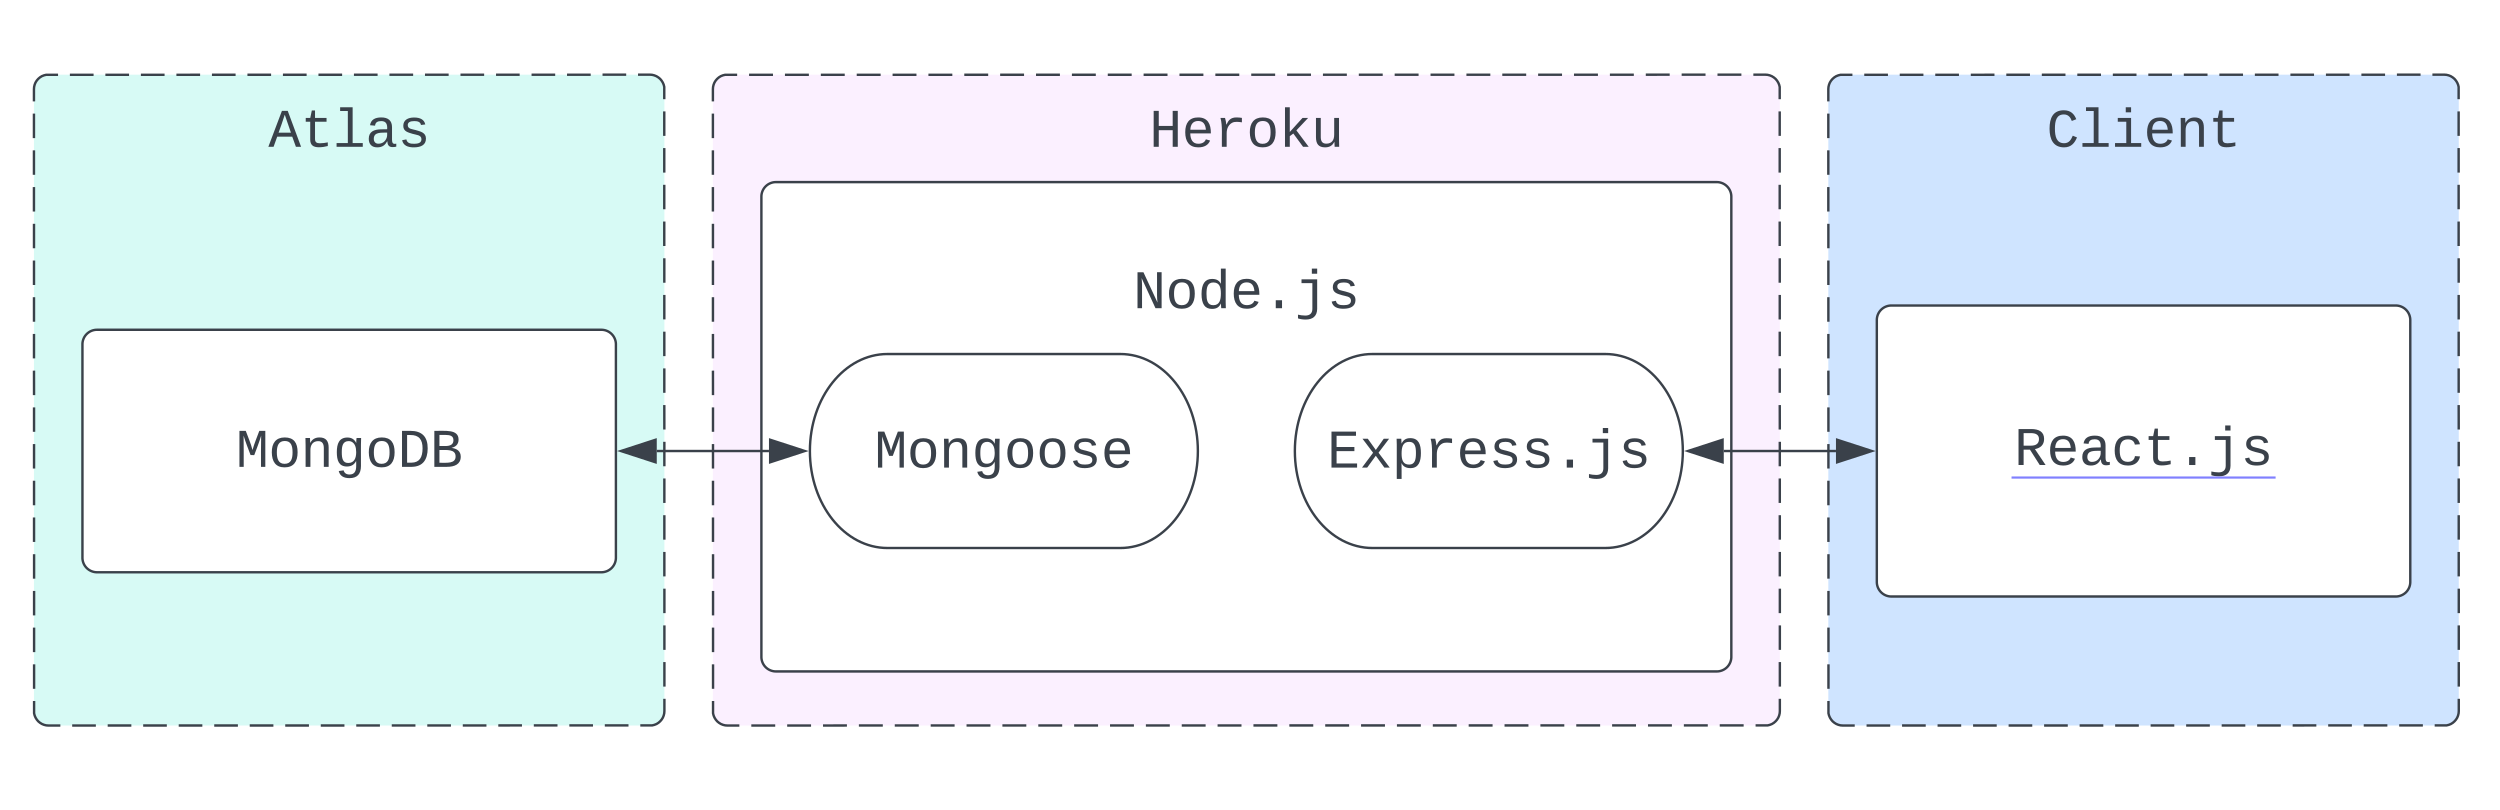 <svg xmlns="http://www.w3.org/2000/svg" xmlns:xlink="http://www.w3.org/1999/xlink" xmlns:lucid="lucid" width="1031" height="334"><g transform="translate(-366 -214)" lucid:page-tab-id="0_0"><path d="M1120 250.78a6 6 0 0 1 6-6h248a6 6 0 0 1 6 6v256.44a6 6 0 0 1-6 6h-248a6 6 0 0 1-6-6z" fill="#cfe4ff"/><path d="M1134.82 244.85h9.77m4.87 0h9.76m4.88 0h9.77m4.88 0l9.77-.02m4.88 0h9.76m4.88 0h9.76m4.88 0h9.77m4.88 0h9.76m4.87-.02h9.76m4.88 0h9.78m4.88 0h9.76m4.88 0h9.76m4.9 0h9.75m4.9 0h9.75m4.88 0h9.76m4.88-.02h9.76m4.88 0h4.88l.94.07.9.22.88.36.8.5.72.6.6.72.5.8.37.87.23.92v5.05m0 5.03v10.1m0 5.04v10.1m0 5.04v10.1m0 5.05v10.1m.02 5.04v10.1m0 5.03v10.1m0 5.04v10.1m0 5.04V376m0 5.05l.02 10.1m0 5.04v10.1m0 5.03v10.1m0 5.04v10.1m0 5.04v10.1m.02 5.05v10.1m0 5.05V482m0 5.04v10.1m0 5.04v5.04l-.07.94-.22.92-.35.87-.5.8-.6.7-.72.63-.8.5-.88.35-.9.22h-4.9m-4.87 0h-9.77m-4.87 0h-9.76m-4.88 0h-9.77m-4.88 0l-9.77.02m-4.88 0h-9.76m-4.88 0h-9.76m-4.88 0h-9.77m-4.88 0h-9.76m-4.87.02h-9.76m-4.88 0h-9.78m-4.88 0h-9.76m-4.88 0h-9.76m-4.9 0h-9.75m-4.9 0h-9.75m-4.88 0h-9.76m-4.88.02h-9.76m-4.88 0H1126l-.94-.07-.9-.22-.88-.36-.8-.5-.72-.6-.6-.72-.5-.8-.37-.87-.23-.92v-5.05m0-5.03v-10.1m0-5.04v-10.1m0-5.04v-10.1m0-5.05v-10.1m-.02-5.04v-10.1m0-5.03v-10.1m0-5.04v-10.1m0-5.04V382m0-5.05l-.02-10.1m0-5.04v-10.1m0-5.03v-10.1m0-5.04v-10.1m0-5.04v-10.1m-.02-5.05v-10.1m0-5.05V276m0-5.04v-10.1m0-5.04v-5.04l.07-.94.22-.92.35-.87.5-.8.6-.7.72-.63.8-.5.88-.35.9-.22h4.9" stroke="#3a414a" fill="none"/><use xlink:href="#a" transform="matrix(1,0,0,1,1132,256.778) translate(77.993 17.773)"/><use xlink:href="#b" transform="matrix(1,0,0,1,1132,256.778) translate(118 39.996)"/><use xlink:href="#b" transform="matrix(1,0,0,1,1132,256.778) translate(118 62.218)"/><use xlink:href="#b" transform="matrix(1,0,0,1,1132,256.778) translate(118 84.44)"/><use xlink:href="#b" transform="matrix(1,0,0,1,1132,256.778) translate(118 106.662)"/><use xlink:href="#b" transform="matrix(1,0,0,1,1132,256.778) translate(118 128.885)"/><use xlink:href="#b" transform="matrix(1,0,0,1,1132,256.778) translate(118 151.107)"/><use xlink:href="#b" transform="matrix(1,0,0,1,1132,256.778) translate(118 173.329)"/><use xlink:href="#b" transform="matrix(1,0,0,1,1132,256.778) translate(118 195.551)"/><use xlink:href="#b" transform="matrix(1,0,0,1,1132,256.778) translate(118 217.773)"/><use xlink:href="#c" transform="matrix(1,0,0,1,1132,256.778) translate(118 239.996)"/><path d="M660 250.78a6 6 0 0 1 6-6h428a6 6 0 0 1 6 6v256.44a6 6 0 0 1-6 6H666a6 6 0 0 1-6-6z" fill="#fbf0ff"/><path d="M674.92 244.85h9.86m4.93 0h9.87m4.93 0h9.86m4.94 0h9.86m4.93 0h9.85m4.93 0h9.86m4.93-.02h9.86m4.93 0h9.86m4.93 0h9.86m4.94 0h9.86m4.93 0h9.86m4.92 0h9.86m4.93 0h9.87m4.93 0h9.87m4.93-.02h9.86m4.93 0h9.85m4.93 0h9.86m4.93 0h9.86m4.93 0h9.86m4.93 0h9.86m4.94 0h9.86m4.93 0h9.86m4.92 0h9.86m4.93 0h9.88m4.93 0h9.87m4.93 0l9.86-.02m4.93 0h9.85m4.93 0h9.86m4.93 0h4.93l.94.07.9.22.88.36.8.5.72.6.6.72.5.8.37.87.23.92v5.05m0 5.03v10.1m0 5.04v10.1m0 5.04v10.1m0 5.05v10.1m.02 5.04v10.1m0 5.03v10.1m0 5.04v10.1m0 5.04V376m0 5.05l.02 10.1m0 5.04v10.1m0 5.03v10.1m0 5.04v10.1m0 5.04v10.1m.02 5.05v10.1m0 5.05V482m0 5.04v10.1m0 5.04v5.04l-.07.94-.22.92-.35.87-.5.8-.6.7-.72.63-.8.5-.88.35-.9.22H1090m-4.92 0h-9.86m-4.93 0h-9.87m-4.93 0h-9.86m-4.94 0h-9.86m-4.93 0h-9.85m-4.93 0h-9.86m-4.93.02h-9.86m-4.93 0h-9.86m-4.93 0h-9.86m-4.94 0h-9.86m-4.93 0h-9.86m-4.92 0h-9.86m-4.93 0h-9.87m-4.93 0h-9.87m-4.93.02h-9.86m-4.93 0h-9.85m-4.93 0h-9.86m-4.93 0h-9.86m-4.93 0h-9.86m-4.93 0h-9.86m-4.94 0h-9.86m-4.93 0h-9.86m-4.92 0h-9.86m-4.93 0H735m-4.93 0h-9.87m-4.93 0l-9.86.02m-4.93 0h-9.85m-4.93 0h-9.86m-4.93 0H666l-.94-.07-.9-.22-.88-.36-.8-.5-.72-.6-.6-.72-.5-.8-.37-.87-.23-.92v-5.05m0-5.03v-10.1m0-5.04v-10.1m0-5.04v-10.1m0-5.05v-10.1m-.02-5.04v-10.1m0-5.03v-10.1m0-5.04v-10.1m0-5.04V382m0-5.05l-.02-10.1m0-5.04v-10.1m0-5.03v-10.1m0-5.04v-10.1m0-5.04v-10.1m-.02-5.05v-10.1m0-5.05V276m0-5.04v-10.1m0-5.04v-5.04l.07-.94.22-.92.35-.87.5-.8.6-.7.72-.63.8-.5.88-.35.9-.22H670" stroke="#3a414a" fill="none"/><use xlink:href="#d" transform="matrix(1,0,0,1,672,256.778) translate(167.993 17.773)"/><use xlink:href="#b" transform="matrix(1,0,0,1,672,256.778) translate(208 39.996)"/><use xlink:href="#b" transform="matrix(1,0,0,1,672,256.778) translate(208 62.218)"/><use xlink:href="#b" transform="matrix(1,0,0,1,672,256.778) translate(208 84.44)"/><use xlink:href="#b" transform="matrix(1,0,0,1,672,256.778) translate(208 106.662)"/><use xlink:href="#b" transform="matrix(1,0,0,1,672,256.778) translate(208 128.885)"/><use xlink:href="#b" transform="matrix(1,0,0,1,672,256.778) translate(208 151.107)"/><use xlink:href="#b" transform="matrix(1,0,0,1,672,256.778) translate(208 173.329)"/><use xlink:href="#b" transform="matrix(1,0,0,1,672,256.778) translate(208 195.551)"/><use xlink:href="#b" transform="matrix(1,0,0,1,672,256.778) translate(208 217.773)"/><use xlink:href="#c" transform="matrix(1,0,0,1,672,256.778) translate(208 239.996)"/><path d="M380 250.78a6 6 0 0 1 6-6h248a6 6 0 0 1 6 6v256.44a6 6 0 0 1-6 6H386a6 6 0 0 1-6-6z" fill="#d7faf5"/><path d="M394.82 244.85h9.77m4.87 0h9.76m4.88 0h9.77m4.88 0l9.77-.02m4.88 0h9.76m4.88 0h9.76m4.88 0h9.77m4.88 0h9.76m4.87-.02h9.76m4.88 0h9.78m4.88 0h9.76m4.88 0h9.76m4.9 0h9.75m4.9 0h9.75m4.88 0h9.76m4.88-.02h9.76m4.88 0H634l.94.07.9.22.88.36.8.5.72.6.6.72.5.8.37.87.23.92v5.05m0 5.03v10.1m0 5.04v10.1m0 5.04v10.1m0 5.05v10.1m.02 5.04v10.1m0 5.03v10.1m0 5.04v10.1m0 5.04V376m0 5.05l.02 10.1m0 5.04v10.1m0 5.03v10.1m0 5.04v10.1m0 5.04v10.1m.02 5.05v10.1m0 5.05V482m0 5.04v10.1m0 5.04v5.04l-.07.94-.22.92-.35.87-.5.8-.6.7-.72.63-.8.5-.88.35-.9.22h-4.9m-4.87 0h-9.77m-4.87 0h-9.76m-4.88 0h-9.77m-4.88 0l-9.77.02m-4.88 0h-9.76m-4.88 0h-9.76m-4.88 0h-9.77m-4.88 0h-9.76m-4.87.02h-9.76m-4.88 0h-9.78m-4.88 0h-9.76m-4.88 0h-9.76m-4.9 0h-9.75m-4.9 0h-9.75m-4.88 0h-9.76m-4.88.02h-9.76m-4.88 0H386l-.94-.07-.9-.22-.88-.36-.8-.5-.72-.6-.6-.72-.5-.8-.37-.87-.23-.92v-5.05m0-5.03v-10.1m0-5.04v-10.1m0-5.04v-10.1m0-5.05v-10.1m-.02-5.04v-10.1m0-5.03v-10.1m0-5.04v-10.1m0-5.04V382m0-5.05l-.02-10.1m0-5.04v-10.1m0-5.03v-10.1m0-5.04v-10.1m0-5.04v-10.1m-.02-5.05v-10.1m0-5.05V276m0-5.04v-10.1m0-5.04v-5.04l.07-.94.22-.92.35-.87.5-.8.6-.7.72-.63.8-.5.88-.35.9-.22h4.9" stroke="#3a414a" fill="none"/><g><use xlink:href="#e" transform="matrix(1,0,0,1,392,256.778) translate(84.661 17.773)"/><use xlink:href="#b" transform="matrix(1,0,0,1,392,256.778) translate(118 39.996)"/><use xlink:href="#b" transform="matrix(1,0,0,1,392,256.778) translate(118 62.218)"/><use xlink:href="#b" transform="matrix(1,0,0,1,392,256.778) translate(118 84.44)"/><use xlink:href="#b" transform="matrix(1,0,0,1,392,256.778) translate(118 106.662)"/><use xlink:href="#b" transform="matrix(1,0,0,1,392,256.778) translate(118 128.885)"/><use xlink:href="#b" transform="matrix(1,0,0,1,392,256.778) translate(118 151.107)"/><use xlink:href="#b" transform="matrix(1,0,0,1,392,256.778) translate(118 173.329)"/><use xlink:href="#b" transform="matrix(1,0,0,1,392,256.778) translate(118 195.551)"/><use xlink:href="#b" transform="matrix(1,0,0,1,392,256.778) translate(118 217.773)"/><use xlink:href="#c" transform="matrix(1,0,0,1,392,256.778) translate(118 239.996)"/></g><path d="M680 295.1a6 6 0 0 1 6-6h388a6 6 0 0 1 6 6v189.8a6 6 0 0 1-6 6H686a6 6 0 0 1-6-6z" stroke="#3a414a" fill="#fff"/><g><use xlink:href="#f" transform="matrix(1,0,0,1,692,301.111) translate(188 17.773)"/><use xlink:href="#g" transform="matrix(1,0,0,1,692,301.111) translate(141.326 39.996)"/><use xlink:href="#b" transform="matrix(1,0,0,1,692,301.111) translate(188 62.218)"/><use xlink:href="#b" transform="matrix(1,0,0,1,692,301.111) translate(188 84.44)"/><use xlink:href="#b" transform="matrix(1,0,0,1,692,301.111) translate(188 106.662)"/><use xlink:href="#b" transform="matrix(1,0,0,1,692,301.111) translate(188 128.885)"/><use xlink:href="#b" transform="matrix(1,0,0,1,692,301.111) translate(188 151.107)"/><use xlink:href="#c" transform="matrix(1,0,0,1,692,301.111) translate(188 173.329)"/></g><path d="M828 360c17.67 0 32 17.9 32 40s-14.33 40-32 40h-96c-17.67 0-32-17.9-32-40s14.33-40 32-40z" stroke="#3a414a" fill="#fff"/><g><use xlink:href="#h" transform="matrix(1,0,0,1,705,365) translate(21.658 41.836)"/></g><path d="M1028 360c17.67 0 32 17.9 32 40s-14.33 40-32 40h-96c-17.67 0-32-17.9-32-40s14.33-40 32-40z" stroke="#3a414a" fill="#fff"/><g><use xlink:href="#i" transform="matrix(1,0,0,1,905,365) translate(8.322 41.836)"/></g><path d="M1140 346a6 6 0 0 1 6-6h208a6 6 0 0 1 6 6v108a6 6 0 0 1-6 6h-208a6 6 0 0 1-6-6z" stroke="#3a414a" fill="#fff"/><g><use xlink:href="#j" transform="matrix(1,0,0,1,1152,352) translate(44.658 53.773)"/></g><g transform="matrix(1,0,0,1,1152,352)"><a xlink:href="http://React.js" target="_blank"><path class="lucid-link lucid-hotspot lucid-overlay-hotspot" fill-opacity="0" d="M44.66 36h106.68v22.22H44.66z"/></a></g><path d="M400 356a6 6 0 0 1 6-6h208a6 6 0 0 1 6 6v88a6 6 0 0 1-6 6H406a6 6 0 0 1-6-6z" stroke="#3a414a" fill="#fff"/><g><use xlink:href="#k" transform="matrix(1,0,0,1,405,355) translate(58.326 51.523)"/></g><path d="M636.85 400h46.27" stroke="#3a414a" fill="none"/><path d="M622.08 400l14.27-4.64v9.28zM697.88 400l-14.26 4.64v-9.28z" stroke="#3a414a" fill="#3a414a"/><path d="M1123.15 400h-46.27" stroke="#3a414a" fill="none"/><path d="M1137.92 400l-14.27 4.64v-9.28zM1062.12 400l14.26-4.64v9.28z" stroke="#3a414a" fill="#3a414a"/><defs><path fill="#3a414a" d="M650-1214c-281 0-336 244-336 533 0 295 60 546 347 546 188 0 263-142 322-282l159 65C1058-155 935 20 659 20c-401 0-546-295-546-701 0-407 135-689 536-689 264 0 391 146 466 335l-168 65c-47-129-127-244-297-244" id="l"/><path fill="#3a414a" d="M736-142h380V0H134v-142h422v-1200H267v-142h469v1342" id="m"/><path fill="#3a414a" d="M745-142h380V0H143v-142h422v-798H246v-142h499v940zM545-1292v-192h200v192H545" id="n"/><path fill="#3a414a" d="M617-1102c355 0 481 238 477 599H322c5 222 84 388 301 388 144 0 244-59 284-166l158 45C1002-72 854 20 623 20c-342 0-490-220-490-568 0-346 151-554 484-554zm291 461c-18-192-90-328-289-328-194 0-287 128-295 328h584" id="o"/><path fill="#3a414a" d="M706-1102c241 0 344 136 343 381V0H868v-695c1-168-57-273-220-268-190 6-283 138-283 336V0H185c-3-360 6-732-6-1082h170c4 54 7 126 8 185h3c63-121 164-204 346-205" id="p"/><path fill="#3a414a" d="M682 16c-209 0-323-80-324-285v-671H190v-142h170l58-282h120v282h432v142H538v652c2 114 60 155 182 155 106 0 209-16 297-34v137C921-4 806 16 682 16" id="q"/><g id="a"><use transform="matrix(0.011,0,0,0.011,0,0)" xlink:href="#l"/><use transform="matrix(0.011,0,0,0.011,13.336,0)" xlink:href="#m"/><use transform="matrix(0.011,0,0,0.011,26.671,0)" xlink:href="#n"/><use transform="matrix(0.011,0,0,0.011,40.007,0)" xlink:href="#o"/><use transform="matrix(0.011,0,0,0.011,53.342,0)" xlink:href="#p"/><use transform="matrix(0.011,0,0,0.011,66.678,0)" xlink:href="#q"/></g><path fill="#3a414a" d="M875 0v-623H353V0H162v-1349h191v566h522v-566h191V0H875" id="r"/><path fill="#3a414a" d="M839-1102c70 0 148 7 206 17v167c-112-18-268-36-363 15-129 69-208 203-208 395V0H294c-10-367 32-789-52-1082h171c21 75 41 161 48 250h5c67-152 152-270 373-270" id="s"/><path fill="#3a414a" d="M615-1102c343 0 484 203 482 560-1 347-147 562-488 562-336 0-475-219-479-562-4-349 156-560 485-560zm-8 989c240 0 301-180 301-429 0-245-55-427-290-427-236 0-299 181-299 427 0 243 61 429 288 429" id="t"/><path fill="#3a414a" d="M914 0L548-499l-132 98V0H236v-1484h180v927l475-525h211L663-617 1125 0H914" id="u"/><path fill="#3a414a" d="M528 20c-247 0-343-132-343-381v-721h180v686c-4 177 45 284 224 277 194-8 279-136 279-336v-627h181c3 360-6 732 6 1082H885c-4-54-7-126-8-185h-3C809-64 714 20 528 20" id="v"/><g id="d"><use transform="matrix(0.011,0,0,0.011,0,0)" xlink:href="#r"/><use transform="matrix(0.011,0,0,0.011,13.336,0)" xlink:href="#o"/><use transform="matrix(0.011,0,0,0.011,26.671,0)" xlink:href="#s"/><use transform="matrix(0.011,0,0,0.011,40.007,0)" xlink:href="#t"/><use transform="matrix(0.011,0,0,0.011,53.342,0)" xlink:href="#u"/><use transform="matrix(0.011,0,0,0.011,66.678,0)" xlink:href="#v"/></g><path fill="#3a414a" d="M1034 0L896-382H333L196 0H0l510-1349h217L1228 0h-194zM847-531c-77-225-157-447-231-674-69 231-154 451-232 674h463" id="w"/><path fill="#3a414a" d="M1000-272c3 95 12 159 101 161 21 0 41-3 59-7V-6c-44 10-86 16-139 16-141 2-191-84-197-217h-6C748-76 648 20 446 20c-207 0-318-120-318-322 0-266 194-348 454-354l236-4c12-191-40-305-222-305-140 0-220 47-232 172l-188-17c33-204 181-292 423-292 255 0 401 118 401 364v466zm-683-27c0 109 63 184 175 182 166-3 259-96 306-217 24-65 20-120 20-200-232 7-501-28-501 235" id="x"/><path fill="#3a414a" d="M873-819c-18-114-119-146-250-146-163 0-245 50-245 151 0 151 170 148 294 185 182 54 388 94 388 320 0 240-189 325-439 329-245 4-410-69-454-268l159-31c24 133 136 168 295 165 144-2 270-31 270-171 0-164-195-160-331-202-167-52-350-87-350-299 0-218 173-315 413-313 220 2 373 77 412 260" id="y"/><g id="e"><use transform="matrix(0.011,0,0,0.011,0,0)" xlink:href="#w"/><use transform="matrix(0.011,0,0,0.011,13.336,0)" xlink:href="#q"/><use transform="matrix(0.011,0,0,0.011,26.671,0)" xlink:href="#m"/><use transform="matrix(0.011,0,0,0.011,40.007,0)" xlink:href="#x"/><use transform="matrix(0.011,0,0,0.011,53.342,0)" xlink:href="#y"/></g><path fill="#3a414a" d="M912-211c-10-84-18-177-18-274v-864h172V0H836L316-1130c7 79 16 167 16 254V0H162v-1349h222" id="z"/><path fill="#3a414a" d="M865-914c-3-187-2-380-2-570h180v1261c0 76 1 155 6 223H877c-8-49-9-116-10-174h-5C801-44 708 26 530 26c-135 0-234-46-297-139s-95-232-95-419c0-377 131-566 392-566 176 0 271 63 335 184zm-286-51c-222 0-255 197-255 427 0 229 31 425 253 425 237 0 286-195 286-441 0-238-52-411-284-411" id="A"/><path fill="#3a414a" d="M496 0v-299h235V0H496" id="B"/><path fill="#3a414a" d="M390 276c167 0 266-82 266-251v-965H249v-142h587V28c-4 270-165 397-431 397-107 0-208-16-288-43V242c80 18 173 34 273 34zm246-1568v-192h200v192H636" id="C"/><g id="g"><use transform="matrix(0.011,0,0,0.011,0,0)" xlink:href="#z"/><use transform="matrix(0.011,0,0,0.011,13.336,0)" xlink:href="#t"/><use transform="matrix(0.011,0,0,0.011,26.671,0)" xlink:href="#A"/><use transform="matrix(0.011,0,0,0.011,40.007,0)" xlink:href="#o"/><use transform="matrix(0.011,0,0,0.011,53.342,0)" xlink:href="#B"/><use transform="matrix(0.011,0,0,0.011,66.678,0)" xlink:href="#C"/><use transform="matrix(0.011,0,0,0.011,80.013,0)" xlink:href="#y"/></g><path fill="#3a414a" d="M285-1169c8 382 2 780 4 1169H129v-1349h237c86 239 188 461 253 720 69-258 169-481 255-720h225V0H937c2-390-5-788 6-1169-75 255-170 488-259 729H547c-90-240-185-475-262-729" id="D"/><path fill="#3a414a" d="M1048-32c-2 300-135 456-433 456-222-1-358-88-400-267l184-25c22 99 100 157 222 156 184-2 248-125 248-315 0-64 3-133-2-194C807-100 706-13 524-12c-306 0-381-228-381-537 0-318 85-550 400-550 164 0 271 83 325 202h3c1-60 3-134 12-185h171c-13 339-4 702-6 1050zM585-145c210-8 284-178 284-406 0-192-52-331-177-392-33-16-69-22-104-22-223 2-259 184-259 414 0 229 31 415 256 406" id="E"/><g id="h"><use transform="matrix(0.011,0,0,0.011,0,0)" xlink:href="#D"/><use transform="matrix(0.011,0,0,0.011,13.336,0)" xlink:href="#t"/><use transform="matrix(0.011,0,0,0.011,26.671,0)" xlink:href="#p"/><use transform="matrix(0.011,0,0,0.011,40.007,0)" xlink:href="#E"/><use transform="matrix(0.011,0,0,0.011,53.342,0)" xlink:href="#t"/><use transform="matrix(0.011,0,0,0.011,66.678,0)" xlink:href="#t"/><use transform="matrix(0.011,0,0,0.011,80.013,0)" xlink:href="#y"/><use transform="matrix(0.011,0,0,0.011,93.349,0)" xlink:href="#o"/></g><path fill="#3a414a" d="M162 0v-1349h919v156H353v422h668v154H353v461h769V0H162" id="F"/><path fill="#3a414a" d="M932 0L611-444 288 0H94l415-556-397-526h199l300 421 298-421h201L713-558 1133 0H932" id="G"/><path fill="#3a414a" d="M698-1104c312 3 392 244 392 558 0 315-82 566-392 566-169 0-277-65-331-184h-5c8 188 2 394 4 589H185V-858c0-76-1-156-6-224h175c6 52 9 120 10 178h4c58-122 150-202 330-200zm-49 991c225 0 255-203 255-433 0-225-32-419-253-419-236 0-285 192-285 441 0 237 53 411 283 411" id="H"/><g id="i"><use transform="matrix(0.011,0,0,0.011,0,0)" xlink:href="#F"/><use transform="matrix(0.011,0,0,0.011,13.336,0)" xlink:href="#G"/><use transform="matrix(0.011,0,0,0.011,26.671,0)" xlink:href="#H"/><use transform="matrix(0.011,0,0,0.011,40.007,0)" xlink:href="#s"/><use transform="matrix(0.011,0,0,0.011,53.342,0)" xlink:href="#o"/><use transform="matrix(0.011,0,0,0.011,66.678,0)" xlink:href="#y"/><use transform="matrix(0.011,0,0,0.011,80.013,0)" xlink:href="#y"/><use transform="matrix(0.011,0,0,0.011,93.349,0)" xlink:href="#B"/><use transform="matrix(0.011,0,0,0.011,106.684,0)" xlink:href="#C"/><use transform="matrix(0.011,0,0,0.011,120.02,0)" xlink:href="#y"/></g><path fill="#3a414a" d="M1121-976c0 225-142 341-344 379L1177 0H957L591-575H353V0H162v-1349h482c281 3 477 100 477 373zM633-726c181-1 296-73 296-247 0-149-101-223-304-223H353v470h280" id="I"/><path fill="#3a414a" d="M631 20c-350 0-501-215-501-562 0-355 162-560 502-560 250 0 399 118 446 323l-192 14c-23-124-109-196-262-196-242 0-305 171-305 415 1 245 61 427 304 427 151 0 248-77 267-215l190 12C1039-107 883 20 631 20" id="J"/><g id="j"><use transform="matrix(0.011,0,0,0.011,0,0)" xlink:href="#I"/><use transform="matrix(0.011,0,0,0.011,13.336,0)" xlink:href="#o"/><use transform="matrix(0.011,0,0,0.011,26.671,0)" xlink:href="#x"/><use transform="matrix(0.011,0,0,0.011,40.007,0)" xlink:href="#J"/><use transform="matrix(0.011,0,0,0.011,53.342,0)" xlink:href="#q"/><use transform="matrix(0.011,0,0,0.011,66.678,0)" xlink:href="#B"/><use transform="matrix(0.011,0,0,0.011,80.013,0)" xlink:href="#C"/><use transform="matrix(0.011,0,0,0.011,93.349,0)" xlink:href="#y"/><path fill="#8080ff" d="M-1.1 4.72h108.9v.9H-1.1z"/></g><path fill="#3a414a" d="M473-1349c438-1 655 221 652 661C1122-268 945-8 532 0H162v-1349h311zm42 1193c308-4 416-205 418-532 2-330-131-509-459-505H353v1037h162" id="K"/><path fill="#3a414a" d="M802-711c201 25 350 118 350 331C1152-95 921 0 634 0H162v-1349c401 9 908-74 908 327 0 184-111 275-268 311zm-224-69c174-2 300-51 300-218 0-163-124-198-302-198H353v416h225zM353-153c281-2 612 44 606-244-5-271-329-233-606-234v478" id="L"/><g id="k"><use transform="matrix(0.011,0,0,0.011,0,0)" xlink:href="#D"/><use transform="matrix(0.011,0,0,0.011,13.336,0)" xlink:href="#t"/><use transform="matrix(0.011,0,0,0.011,26.671,0)" xlink:href="#p"/><use transform="matrix(0.011,0,0,0.011,40.007,0)" xlink:href="#E"/><use transform="matrix(0.011,0,0,0.011,53.342,0)" xlink:href="#t"/><use transform="matrix(0.011,0,0,0.011,66.678,0)" xlink:href="#K"/><use transform="matrix(0.011,0,0,0.011,80.013,0)" xlink:href="#L"/></g></defs></g></svg>